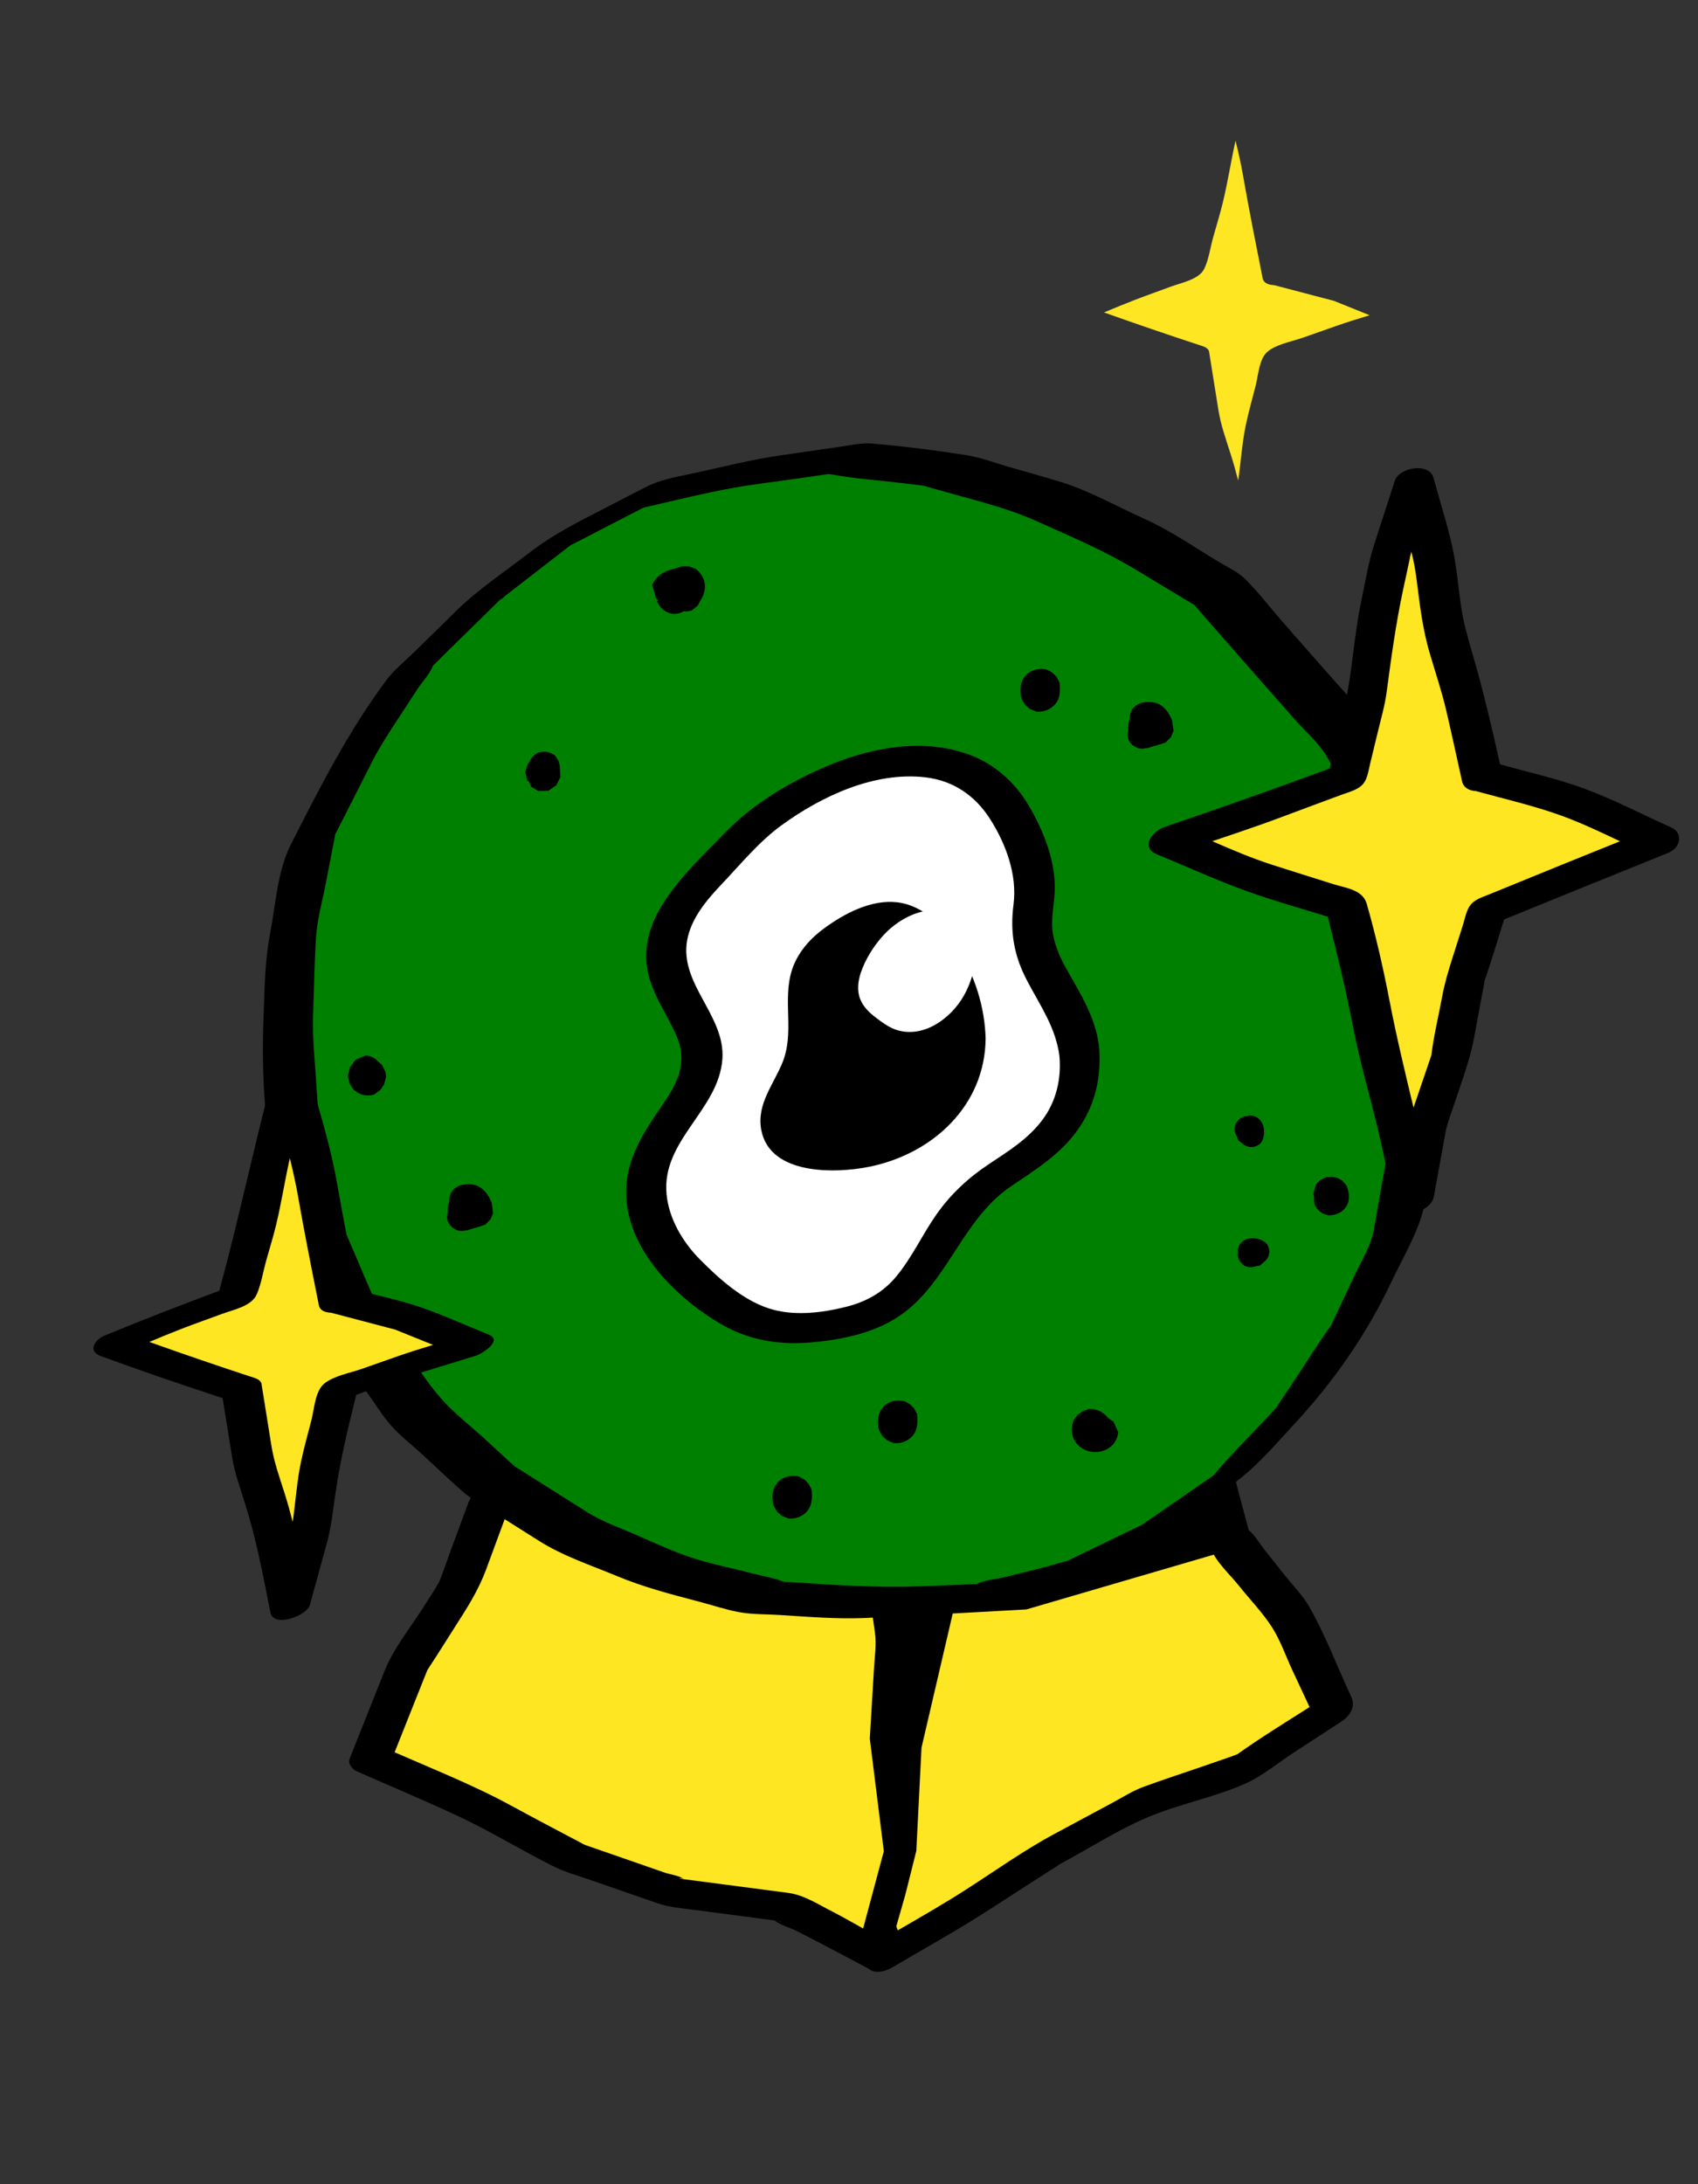 <svg height="180" viewBox="0 0 140 180" width="140" xmlns="http://www.w3.org/2000/svg"><rect x="0" y="0" width="140" height="180" fill="#333333" stroke="none"/><g fill="none" fill-rule="evenodd"><path d="m0 0h140v180h-140z"/><path d="m83.784 94.672 4.217 6.675 3.656 6.904 2.062 7.71 4.969 6.241 3.574 7.641-7.583 4.933-8.17 2.819-7.467 4.009-7.14 4.578-6.682 3.93-2.32-6.569-2.155-7.442-2.213-7.423-1.728-7.566-3.457-7.763 8.131-4.646 8.058-3.677 7.01-5.312z" fill="#ffe623" transform="translate(7.705 11)"/><g transform="translate(7.705 11.397)"><path d="m61.852 109.481-.041.024.065-.035c-.006.004-.017.007-.024.011m-6.627 11.942c.023.12.04.19.053.226-.018-.074-.036-.149-.051-.224z" fill="#000"/><path d="m94.306 133.176c-.139.041-.415.157-.453.17-.776.269-1.555.536-2.332.805-1.64.565-3.292 1.102-4.921 1.698-.909.331-1.745.87-2.595 1.326l-4.796 2.574c-2.524 1.356-4.886 3.05-7.297 4.594-1.827 1.172-3.715 2.253-5.597 3.34-.644-1.774-1.307-3.547-1.87-5.344-.765-2.445-1.414-4.927-2.137-7.384-.724-2.46-1.556-4.9-2.199-7.381-.34-1.315-.605-2.652-.908-3.975-.288-1.264-.455-2.652-.938-3.858-.887-2.211-1.916-4.376-2.906-6.548l5.483-3.134c.324-.185.65-.367.97-.554-.023.011-.042.02-.044.016l.086-.04c.047-.028.096-.053.143-.082.27-.16.036-.015-.118.07l.292-.132c1.383-.61 2.752-1.255 4.127-1.882 1.128-.514 2.271-1.004 3.387-1.545.799-.388 1.476-.996 2.181-1.53 1.855-1.405 3.68-2.865 5.578-4.214 1.838-1.307 3.697-2.588 5.552-3.873 1.202 1.864 2.439 3.717 3.548 5.632.651 1.124 1.221 2.304 1.828 3.452l1.238 2.336c.133.253.264.51.403.761.06.11.1.217.119.27.31 1.217.648 2.427.973 3.639.335 1.253.552 2.642 1.03 3.85.442 1.118 1.586 2.139 2.326 3.068.895 1.124 1.965 2.223 2.735 3.437.684 1.079 1.135 2.394 1.676 3.551l1.4 2.995c-2.004 1.272-4.034 2.52-5.964 3.892m-25.293-29.651c-.085.06-.14.098-.143.094-.012-.015.06-.055.143-.094m.061-.03c.138-.061.242-.098 0 0m21.045 5.214-.044-.174zm13.602 19.762c-1.161-2.48-2.152-5.155-3.52-7.525-.503-.87-1.274-1.649-1.9-2.434l-1.75-2.197c-.387-.486-.768-1.162-1.244-1.564l-.052-.044-.098-.368-.59-2.204c-.419-1.567-.786-3.16-1.26-4.711-.29-.952-.871-1.83-1.336-2.706-.782-1.478-1.547-2.965-2.348-4.433-1.307-2.403-2.92-4.673-4.381-6.985-.48-.76-1.594-.499-2.342.119-3.895 2.715-7.748 5.44-11.533 8.309-.12.09-1.825 1.411-2.344 1.79-.179.072-.355.16-.532.242l-2.092.954c-2.066.943-4.203 1.792-6.177 2.921l-7.547 4.313c-.691.394-1.118 1.24-.787 1.98 1.111 2.498 2.198 5.01 3.337 7.495l-.005-.025.007.028.003.008c.073.16.08.31.048.215.011.048.024.095.033.143.124.685.312 1.365.466 2.044.36 1.572.71 3.146 1.077 4.716.58 2.466 1.431 4.89 2.154 7.316.712 2.388 1.39 4.785 2.083 7.178.717 2.484 1.683 4.905 2.544 7.343.361 1.025 1.52.764 2.257.331 2.254-1.325 4.543-2.605 6.766-3.983 1.368-.849 2.712-1.74 4.067-2.608l2.246-1.44c.2-.128.416-.245.605-.389.031-.023.044-.034.06-.047 2.37-1.271 4.7-2.776 7.163-3.837 2.626-1.132 5.518-1.657 8.135-2.807 1.416-.621 2.727-1.727 4.015-2.566l3.985-2.592c.659-.429 1.144-1.215.787-1.98" fill="#000"/><path d="m38.713 107.347-5.895 4.664-2.717 7.359-4.206 6.576-3.053 7.659 8.565 3.788 7.995 4.226 8.518 2.957 9.248 1.214 6.763 3.389 2.182-7.629-.413-9.068.542-9.071-1.275-9.064.178-9.628-9.474-.457-8.908 1.102z" fill="#ffe623"/><path d="m57.301 144.6c-1.672-.224-3.345-.44-5.017-.66l-2.853-.373c-.298-.04-.594-.08-.892-.117-.538-.07.032-.085.109.014-.2-.255-1.19-.414-1.482-.515l-2.869-.997-2.817-.978-.89-.309c-.06-.02-.175-.074-.265-.116l-.122-.074c-.278-.16-.568-.3-.852-.45l-2.618-1.385c-1.39-.733-2.764-1.52-4.176-2.207-2.529-1.231-5.145-2.303-7.726-3.426l2.32-5.823c.126-.315.254-.63.378-.945.064-.1.125-.202.192-.3.697-1.054 1.361-2.129 2.04-3.193 1.035-1.615 1.964-3.04 2.625-4.83l1.48-4.01c.173-.466.37-.931.52-1.406.38-.208.774-.636 1.089-.887l1.899-1.502 2.278-1.802c1.706-.42 3.413-.84 5.12-1.262.76-.187 1.527-.36 2.284-.561h.047c.37-.013.75-.093 1.119-.139l6.761-.835c.188-.023.438-.025.643-.072l.031.003c.904.075 1.819.087 2.723.131l5.003.242c-.074 2.845-.23 5.708-.152 8.547.029 1.054.264 2.122.41 3.165.267 1.886.54 3.773.798 5.66.13.948-.023 1.924-.081 2.876l-.348 5.822 1.157 9.277-1.707 6.366s-1.894-1.073-2.509-1.38c-1.165-.584-2.343-1.374-3.65-1.55zm-1.006 2.283c.053.007.106.016.16.022.625.062.164.065-.16-.022zm14.617-25.592s-4.016-4.124-4.202-7.145c-.196-3.183.116-6.469.174-9.658.013-.637-.953-.913-1.423-.935l-5.55-.268c-1.53-.075-3.13-.296-4.658-.136-3.577.375-7.216.707-10.71 1.567l-6.143 1.514c-.068.015-.134.03-.2.05l-.097.024c-.252.062-.513.203-.722.392l-.006.005-5.371 4.25c-.604.478-.886.935-1.152 1.652-.476 1.29-.95 2.577-1.427 3.865-.318.861-.612 1.738-.955 2.59.042-.142-.196.323-.295.477l-1.028 1.607c-1.07 1.674-2.42 3.34-3.158 5.194l-2.865 7.189c-.174.437.231.895.596 1.056 2.798 1.237 5.63 2.416 8.401 3.715 2.672 1.251 5.199 2.812 7.838 4.128.957.478 2.028.765 3.037 1.115l5.506 1.911c.945.328 1.92.401 2.91.531l5.996.787.755.1c.397.359 1.343.628 1.76.838 1.628.816 6.183 3.24 6.183 3.24s1.237-.618 1.542-1.686l1.283-4.483.914-3.643.428-8.508 2.64-11.334z" fill="#000"/><path d="m109.878 73.404-.919 8.148-1.43 8.116-3.52 7.476-4.574 6.879-5.636 6.081-6.829 4.707-7.456 3.596-8.014 2.008-8.205.327-8.147-.518-7.9-2.068-7.559-3.141-6.965-4.397-6.095-5.609-4.892-6.71-3.265-7.615-1.836-8.014-.658-8.14.322-8.176 1.57-8.107 3.736-7.368 4.507-6.897 5.881-5.768 6.524-5.051 7.372-3.801 8.088-1.787 8.186-1.186 8.208 1.007 7.884 2.284 7.462 3.354 7.053 4.254 5.424 6.197 5.474 6.192 3.35 7.569 1.953 7.997z" fill="green"/><path d="m106.713 83.443-1.148 6.513c-.226 1.284-.971 2.453-1.523 3.625l-1.5 3.184c-.16.34-.321.681-.481 1.024-.185.394-.04.064-.042.067-1.153 1.618-2.206 3.319-3.307 4.974-.356.537-.754 1.07-1.085 1.626.059-.077.046-.032-.065.1-.02.034-.043.065-.062.098.024-.042.038-.06.057-.091-.025.03-.04.05-.075.088-.292.308-.579.624-.868.936-1.406 1.517-2.928 2.983-4.246 4.58-.063.052-.125.102-.178.138l-2.679 1.847-2.68 1.847c-.134.092-.268.187-.404.279-1.713.808-3.412 1.647-5.118 2.47l-1.023.493c-.571.137-1.512.424-1.603.447l-3.512.88c-.666.167-1.718.229-2.323.577-.354-.008-.717.03-1.071.044l-3.583.142c-3.492.139-6.888-.097-10.379-.32-.305-.019-.61-.034-.916-.057-.019-.008-.03-.014-.057-.024-.797-.312-1.713-.45-2.54-.666-1.707-.446-3.493-.787-5.165-1.352-1.744-.589-3.44-1.43-5.14-2.135-1.163-.484-2.265-.908-3.325-1.579-1.84-1.16-3.681-2.323-5.522-3.486-.135-.085-.272-.168-.406-.256-.024-.03-.258-.225-.326-.287-.726-.67-1.453-1.338-2.18-2.006-1.177-1.083-2.53-2.111-3.585-3.314-1.254-1.43-2.287-3.136-3.407-4.673-.763-1.046-1.424-1.927-1.93-3.105l-2.546-5.94c-.511-1.192-.69-2.52-.979-3.782l-.782-3.413c-.084-.364-.15-.738-.251-1.097-.033-.112-.049-.166-.058-.19-.266-1.963-.322-3.978-.482-5.952-.101-1.256-.154-2.415-.105-3.672.083-2.093.104-4.2.248-6.291.098-1.413.506-2.84.774-4.23.212-1.088.421-2.177.633-3.265.052-.275.123-.55.16-.828.002-.014-.182.318.02-.075.983-1.912 1.946-3.836 2.918-5.752.557-1.099 1.162-2.081 1.836-3.114l2.035-3.113c.363-.554 1.039-1.263 1.256-1.905.288-.254.554-.542.829-.813l2.504-2.456c.692-.677 1.39-1.347 2.072-2.031-.015.005-.03.014-.046.018.017-.004.038-.02.056-.029.322-.322.254-.175.108-.059.152-.109.321-.288.418-.364l5.247-4.062.135-.106c.777-.386 1.544-.795 2.314-1.192l3.724-1.92c2.487-.565 4.974-1.198 7.482-1.643 1.667-.295 3.36-.486 5.034-.729l2.594-.376c.04-.006.082-.01.124-.018.076.012.25.024.35.042 1.836.344 3.745.46 5.6.687.66.082 1.327.143 1.986.243.011.005.026.013.057.023.252.09.52.15.777.226 2.84.822 5.76 1.47 8.46 2.684 2.759 1.24 5.49 2.387 8.077 3.948l4.77 2.877c.049.029.082.051.11.069.14.146.269.308.4.46l1.87 2.135c2.015 2.303 4.035 4.601 6.063 6.894.82.928 1.908 1.864 2.547 2.927.865 1.442 1.413 3.195 2.094 4.731.445 1.006 1.007 2.014 1.297 3.078.495 1.827.9 3.684 1.347 5.523.716 2.93.94 5.895 1.272 8.894l.137 1.23c-.34 3.03-.56 6.097-1.09 9.1m5.215-11.077c0-.026.01-.052.007-.078-.293-2.646-.481-5.326-.884-7.958-.375-2.453-1.168-4.898-1.756-7.31-.567-2.318-1.82-4.506-2.782-6.68-.298-.676-.526-1.419-.982-1.999-.95-1.214-2.06-2.332-3.082-3.486-1.513-1.712-3.022-3.428-4.527-5.148-.977-1.117-1.903-2.335-2.958-3.381-.606-.6-1.46-.98-2.188-1.42-2.017-1.216-3.987-2.585-6.14-3.553-2.246-1.01-4.509-2.298-6.863-3.025-1.44-.444-2.896-.84-4.342-1.258-1.133-.328-2.287-.77-3.453-.954-2.578-.405-5.231-.746-7.83-.96-.83-.069-1.677.133-2.5.252l-5.09.738c-2.27.33-4.495.89-6.735 1.384-1.446.32-2.941.536-4.271 1.207-.997.503-1.984 1.023-2.974 1.534-2.33 1.2-4.589 2.295-6.661 3.9-1.993 1.544-4.173 2.978-5.977 4.745l-3.482 3.414c-.76.748-1.669 1.469-2.31 2.33-3.15 4.23-5.5 8.866-7.876 13.548-1.105 2.18-1.24 4.903-1.7 7.286-.445 2.29-.453 4.556-.546 6.89-.18 4.582.068 9.279 1.093 13.754.52 2.27.856 4.63 1.774 6.773l2.022 4.715c.305.713.552 1.46.992 2.098.861 1.255 1.797 2.465 2.694 3.695.647.887 1.241 1.887 1.973 2.707.754.845 1.71 1.573 2.541 2.339 1.115 1.025 2.21 2.076 3.345 3.077.572.504 1.25.873 1.893 1.28l4.393 2.772c1.977 1.249 4.238 1.988 6.392 2.884 2.217.92 4.397 1.491 6.725 2.1 1.119.293 2.247.679 3.384.886 1.083.197 2.248.163 3.343.233 2.345.149 4.648.341 6.993.249 2.432-.098 13.334-.707 13.334-.707l17.182-5.02s.568-1.759-.422-5.122c2.1-1.448 3.676-3.348 5.409-5.216 3.192-3.445 5.935-7.394 7.938-11.65 1.024-2.172 2.375-4.32 2.794-6.699.426-2.417.964-4.843 1.259-7.28.311-2.584.583-5.172.875-7.758.006-.055-.014-.087-.024-.128" fill="#000"/><path d="m33.514 38.084c-.01.008-.02.013-.03.02.01-.007.02-.012.03-.02m-.106.058-.01.01c.03-.013.06-.029.086-.049-.027.02-.051.027-.076.039m64.154 66.415c.02-.035.044-.066.064-.101-.017.022-.043.064-.069.107zm-64.046-66.474h-.002z" fill="#000"/></g><path d="m37.355 25.133c.346 3.262-.857 5.427-2.405 7.112-1.832 1.993-4.526 3.104-6.152 4.704-1.62 1.596-2.542 3.256-3.381 4.66-1.043 1.747-1.895 3.127-3.524 4.286-1.207.86-2.714 1.477-5.194 1.859-1.855.285-4.131.445-6.305-.415-1.946-.768-3.647-2.286-5.207-3.71-1.659-1.512-2.776-3.276-3.295-5.237-.63-2.385.055-4.513 1.337-6.586 1.248-2.017 3.089-3.913 3.067-6.243-.028-2.524-2.582-4.86-2.954-7.787-.261-2.06.604-4.325 3.47-7.208 1.604-1.613 2.907-3.27 4.391-4.425 1.84-1.432 3.725-2.36 5.368-3.17 2.155-1.059 4.157-1.452 5.942-1.621 2.352-.223 4.34.122 5.982 1.03 1.88 1.04 3.056 2.74 3.897 4.593.869 1.911 1.559 3.992 1.2 5.997-.472 2.656.236 4.404 1.234 6.16 1.018 1.791 2.268 3.544 2.53 6" fill="#fff" transform="translate(51.623 61.463)"/><path d="m34.316 30.838c-1.16 1.547-2.768 2.55-4.359 3.603-1.741 1.153-3.208 2.508-4.406 4.23-1.141 1.641-1.985 3.494-3.26 5.042-1.088 1.323-2.487 2.098-4.131 2.514-2.044.516-4.392.799-6.43.124-2.141-.71-4.053-2.421-5.62-3.998-1.427-1.435-2.58-3.357-2.776-5.403-.424-4.444 4.312-6.941 4.604-11.149.247-3.581-3.557-6.16-2.904-9.784.326-1.805 1.617-3.321 2.84-4.61 1.582-1.663 3.074-3.504 4.94-4.859 3.319-2.412 7.672-4.445 11.87-3.95 2.264.268 4.058 1.475 5.287 3.377 1.327 2.053 2.291 4.647 1.97 7.106-.297 2.265.039 4.204 1.095 6.228 1.085 2.08 2.38 3.868 2.692 6.26.166 1.887-.268 3.744-1.412 5.269m4.666-6.141c-.307-2.359-1.528-4.27-2.671-6.298-.494-.875-.897-1.773-1.095-2.762-.246-1.232.059-2.353.119-3.578.12-2.462-.889-4.997-2.112-7.093-1.14-1.954-2.873-3.504-5.017-4.27-4.64-1.655-9.802-.114-13.973 2.067-2.278 1.189-4.337 2.601-6.129 4.45-1.763 1.82-3.719 3.645-5.07 5.803-.944 1.504-1.53 3.175-1.343 4.966.23 2.21 1.605 3.946 2.464 5.924.984 2.268.019 3.993-1.29 5.88-1.341 1.934-2.665 3.99-2.842 6.407-.36 4.879 3.826 9.102 7.71 11.412 2.26 1.342 4.773 1.783 7.376 1.573 2.237-.18 4.616-.625 6.61-1.7 4.676-2.52 5.679-8.23 9.987-11.158 2.02-1.373 4.093-2.638 5.53-4.675 1.482-2.1 1.97-4.408 1.747-6.948" fill="#000" transform="translate(51.623 61.463)"/><path d="m27.311 16.655c-1.127-1.758-2.774-3.502-4.96-3.759-2.14-.25-4.353.919-6.026 2.148-1.355.994-2.438 2.307-2.8 3.976-.509 2.335.296 4.73-.61 7.022-.732 1.854-2.173 3.469-1.772 5.61.7 3.745 6.116 3.603 8.904 3.039 5.204-1.053 9.545-5.012 9.594-10.57-.068-2.627-.912-5.253-2.33-7.466" fill="#000" transform="translate(51.623 61.463)"/><path d="m26.454 14.497c1.595 1.069 1.721 3.534.63 5.774s-3.015 3.449-4.61 2.38c-1.594-1.07-3.763-2.178-.996-6.2 1.43-2.078 3.381-3.024 4.976-1.954" fill="#fff" transform="translate(51.623 61.463)"/><path d="m25.504 14.875c1.466 1.023 1.464 3.01.966 4.556-.287.894-.74 1.74-1.378 2.433-.235.256-.51.481-.783.623.159-.082-.123.051-.129.053.148-.055.017.023-.008-.002l.092-.019c-.116.015-.123.019-.023.01-.116.01-.04.02-.189-.008-.514-.092-.97-.464-1.392-.762-.394-.276-.784-.583-1.073-.973-.812-1.098-.27-2.529.339-3.583.515-.893 1.172-1.83 2.055-2.394.213-.137.255-.155.453-.226-.221.079.142-.018-.009.003-.169.024.326-.03.099-.017.27-.016.677.11.98.306.383.247.934.13 1.333-.03.14-.057.934-.49.566-.727-2.066-1.33-4.678-.158-6.182 1.488-.792.867-1.488 1.964-1.867 3.08-.235.69-.332 1.489-.056 2.183.228.573.66 1.036 1.14 1.41.516.403 1.133.879 1.75 1.097 2.271.805 4.585-.89 5.656-2.78 1.08-1.905 1.662-5.01-.44-6.478-.37-.257-.946-.124-1.333.031-.152.061-.925.476-.567.726" fill="#fff" transform="translate(51.623 61.463)"/><path d="m46.068 36.8.323 1.13.18.124-.114.086c.108.226.391.825 1.109 1.01.38.089.765.029 1.096-.172.205.025.438.013.686-.077l.463-.379.38-.678c.576-1.2-.079-1.992-.518-2.355l-.576-.209-.551-.003-.727.211c-.276.077-.656.18-1.021.434-.318.22-.568.524-.73.877m-9.386 16.996.831-.03.66-.46.327-.675-.04-.657c0-.167.004-.677-.448-1.141l-.41-.217-.42-.078-.48.07-.229.132c-.37.26-.506.586-.486.573l.002-.004-.214.345-.168.577.165.736.091-.021.247.508zm39.757-8.09c.014.146.04.301.07.461l.302.523.41.348.55.217c.737.033 1.194-.277 1.452-.542.361-.376.523-.877.44-1.768l-.008-.093-.254-.482-.337-.336-.449-.243c-.807-.174-1.33.097-1.63.36-.29.257-.621.736-.546 1.555m-20.446 66.497c.014.146.041.302.07.461l.303.523.408.348.551.218c.737.032 1.194-.277 1.452-.542.361-.376.523-.878.44-1.769l-.008-.092-.253-.482-.338-.337-.448-.243c-.807-.174-1.33.097-1.632.36-.29.257-.62.736-.545 1.555m-32.027-34.24.155-.602-.036-.392-.286-.588-.526-.489c-.103-.073-.379-.265-.794-.315l-.845.35-.476.613-.187.693c.038.292.129.976.774 1.393.406.26.902.323 1.4.175l.506-.37zm72.244 4.886c.338-.4.316-.966.301-1.13-.08-.87-.702-1.225-1.246-1.186l-.098.054c-.4-.027-.777.203-1.04.727l-.04.365c.02.22.083.413.146.492l.156.402.523.41c.128.06.256.114.402.151l.33-.01.29-.092zm.576 8.309c-.33-.407-.891-.49-1.055-.506-.87-.083-1.333.463-1.395 1.005l.033.106c-.1.389.056.8.522 1.155l.352.109c.219.02.42-.006.51-.052l.424-.08.5-.436c.082-.116.16-.23.223-.368l.052-.326-.037-.302-.13-.305zm6.721-4.109c-.023-.25-.097-.515-.217-.791l-.324-.359-.376-.218-.467-.105-.49.045-.491.236-.342.35-.217.75c.01.107.032.211.062.31-.016.11-.02.224-.009.341l.07.338.29.406.36.26.473.15c.56-.01 1.001-.185 1.315-.529.277-.303.406-.724.363-1.184m-19.014 19.59-.381-.866-.459-.32c-.542-.67-1.175-.765-1.611-.725l-.488.183-.388.28-.321.393c-.148.325-.21.672-.179 1.006.09.966.929 1.687 1.944 1.677.996 0 1.804-.7 1.883-1.628m-55.15-19.018c-.092.187-.16.445-.128.8l.02.054-.049.149-.035.318c.045.499.387.9.912 1.07l.278.039.51-.066c.192-.074.4-.13.613-.19.293-.082.585-.167.85-.276l.434-.441.198-.508-.111-.839c-.504-1.273-1.354-1.764-2.576-1.444-.612.198-.972.722-.916 1.335m56.104-39.742c-.094.186-.161.444-.128.8 0 .004.02.053.02.053l-.05.15-.036.317c.046.5.388.9.914 1.071l.277.038.512-.066c.19-.074.398-.13.612-.19.293-.081.584-.167.85-.275l.433-.442.198-.507-.111-.84c-.504-1.272-1.354-1.764-2.575-1.444-.614.199-.973.722-.916 1.335m-20.756 58.11c.014.146.04.3.07.461l.303.523.409.348.55.217c.737.033 1.194-.277 1.452-.542.362-.376.523-.877.441-1.768l-.008-.093-.255-.482-.337-.336-.448-.243c-.808-.174-1.33.097-1.631.358-.29.259-.62.738-.546 1.557" fill="#000" transform="translate(7.705 11.397)"/><path d="m114.469 52.557-1.387-6.203-1.752-5.969-.89-6.18-1.581-5.785-1.85 5.71-1.294 6.079-.831 6.195-1.518 6.267-7.336 2.717-7.401 2.508 7.222 2.966 7.424 2.345 1.55 6.185 1.179 6.106 1.595 6.011 1.261 5.857 1.069-5.893 2.01-5.907 1.131-6.122 1.839-5.783 6.946-2.83 7.269-2.935-7.176-3.198z" fill="#ffe623" transform="translate(7.705 11.397)"/><path d="m117.335 61.39-2.333.95c-.572.233-1.21.415-1.556.97-.283.452-.382 1.049-.542 1.553-.285.894-.57 1.787-.853 2.68-.337 1.058-.64 2.062-.841 3.151-.297 1.609-.7 3.232-.897 4.854l-.001.015c-.09.255-.174.512-.262.768l-.859 2.526c-.117.345-.235.686-.35 1.027-.704-2.916-1.404-5.831-1.974-8.779-.52-2.694-1.13-5.39-1.888-8.027-.335-1.165-1.728-1.29-2.76-1.616-1.68-.53-3.362-1.053-5.038-1.592-1.67-.536-3.304-1.236-4.93-1.942 1.373-.458 2.744-.921 4.105-1.404 1.367-.485 2.72-1.007 4.078-1.51.812-.301 1.622-.602 2.432-.901.568-.21 1.294-.386 1.727-.809.446-.436.518-1.141.661-1.73l.656-2.71c.257-1.06.563-2.11.708-3.192.379-2.826.753-5.604 1.346-8.391.202-.945.414-1.888.605-2.836.033-.162.067-.305.078-.352l.01-.028.002.014c.393 1.438.5 2.963.711 4.435.201 1.398.43 2.64.826 3.989.449 1.525.963 3.046 1.327 4.594.462 1.96.88 3.93 1.32 5.896.119.535.594.776 1.145.804 2.34.65 4.755 1.195 7.03 2.02 1.643.594 3.247 1.358 4.844 2.115-1.58.637-3.16 1.274-4.74 1.914-1.263.513-2.525 1.03-3.787 1.543m12.724-4.61c-2.375-1.058-4.733-2.304-7.173-3.197-2.232-.816-4.608-1.352-6.908-1.986-.689-3.066-1.39-6.09-2.276-9.109-.4-1.358-.756-2.613-.956-4.007-.231-1.604-.36-3.265-.715-4.845-.427-1.9-1.033-3.773-1.545-5.652-.357-1.303-2.833-.86-3.188.236l-1.69 5.225c-.488 1.504-.735 3.087-1.064 4.632-.619 2.904-.743 5.904-1.393 8.792-.383 1.695-.81 3.382-1.226 5.07-4.518 1.662-9.042 3.269-13.604 4.814-.992.336-2.065 1.67-.627 2.26 2.4.987 4.781 2.079 7.218 2.966 2.248.818 4.574 1.464 6.862 2.173.755 3.018 1.49 6.015 2.08 9.073.578 2.994 1.454 5.887 2.147 8.857.443 1.898.822 3.815 1.232 5.721.33 1.54 3.057.662 3.277-.553l.954-5.25.114-.63c-.118.67.045-.089.11-.282.342-1.003.682-2.007 1.025-3.01.463-1.363.878-2.636 1.138-4.048l.625-3.379c.066-.35.15-.705.196-1.06.007-.054.01-.086.012-.116.582-1.685 1.091-3.397 1.624-5.099 4.513-1.837 9.027-3.668 13.545-5.493 1.001-.404 1.268-1.63.206-2.103" fill="#000" transform="translate(7.705 11.397)"/><path d="m94.165.19c.23.94.445 1.883.613 2.85.497 2.84 1.059 5.664 1.621 8.493.077.384.468.554.945.569l2.226.584 1.858.488c.202.053.405.111.608.159l.205.05.054.019c.184.077.369.149.553.223l1.743.703.63.254c-.919.278-1.836.563-2.74.878-.935.326-1.866.656-2.8.983-.884.311-2.128.522-2.871 1.132-.693.57-.771 1.946-.973 2.758-.275 1.094-.592 2.188-.824 3.292-.314 1.508-.41 3.059-.628 4.585-.186-.723-.387-1.444-.616-2.165-.385-1.216-.815-2.392-1.016-3.652l-.769-4.81c-.043-.274-.396-.412-.61-.481-2.703-.88-5.381-1.8-8.054-2.751.837-.35 1.676-.697 2.52-1.023 1-.386 2.01-.74 3.014-1.112.825-.304 2.296-.584 2.722-1.444.38-.767.507-1.761.736-2.58.264-.954.564-1.906.798-2.868.413-1.696.677-3.429 1.055-5.133zm-73.951 95.555-1.198-6.012-1.026-5.859-1.776-6.017-1.589 6.061-1.198 5.814-1.584 5.692-5.273 1.945-4.975 2.05 5.053 1.841 5.58 1.818.974 6.078 1.791 5.667 1.22 6.216 1.678-6.098.819-5.909 1.488-5.955 5.533-1.944 5.575-1.714-5.409-2.179z" fill="#ffe623" transform="translate(7.705 11.397)"/><path d="m25.065 100.38c-.994.346-1.99.698-2.984 1.048-.94.33-2.268.555-3.06 1.206-.736.604-.818 2.072-1.033 2.936-.293 1.167-.632 2.333-.878 3.511-.34 1.624-.444 3.296-.681 4.94-.203-.787-.422-1.573-.67-2.359-.41-1.296-.866-2.55-1.082-3.892-.275-1.71-.549-3.418-.822-5.128-.046-.291-.42-.436-.648-.51-2.886-.94-5.745-1.923-8.599-2.94.905-.379 1.812-.753 2.726-1.106 1.087-.418 2.185-.805 3.278-1.209.942-.347 2.434-.62 2.864-1.634.36-.847.515-1.849.76-2.733.274-.982.583-1.962.822-2.952.44-1.821.721-3.68 1.134-5.508.249 1.013.48 2.034.664 3.077.53 3.028 1.13 6.039 1.732 9.054.08.406.494.587.999.603l2.378.625 1.98.521c.215.056.43.119.648.17l.219.054c.023.007.045.016.059.021.195.08.393.158.59.237l1.857.749.686.276c-.986.298-1.968.604-2.939.942m7.524-1.792c-1.848-.744-3.68-1.583-5.56-2.237-1.703-.59-3.504-.967-5.26-1.408-.577-2.892-1.15-5.782-1.659-8.688-.529-3.026-1.398-5.883-2.27-8.833-.374-1.269-3.006-.352-3.26.617-1.476 5.635-2.67 11.318-4.204 16.936-3.173 1.18-6.313 2.4-9.446 3.69-.855.353-1.425 1.296-.314 1.7 3.331 1.215 6.668 2.357 10.035 3.46l.773 4.819c.214 1.34.672 2.596 1.082 3.892.93 2.947 1.484 5.904 2.08 8.94.256 1.31 3.01.296 3.26-.616l1.38-5.017c.357-1.295.507-2.589.691-3.922.397-2.856 1.057-5.582 1.753-8.372l1.851-.65 1.927-.678.633-.222c.11-.04.553-.147.104-.036-.5.122.52-.152.66-.195l1.915-.589 2.788-.857c.45-.138 2.26-1.243 1.04-1.734" fill="#000" transform="translate(7.705 11.397)"/></g></svg>